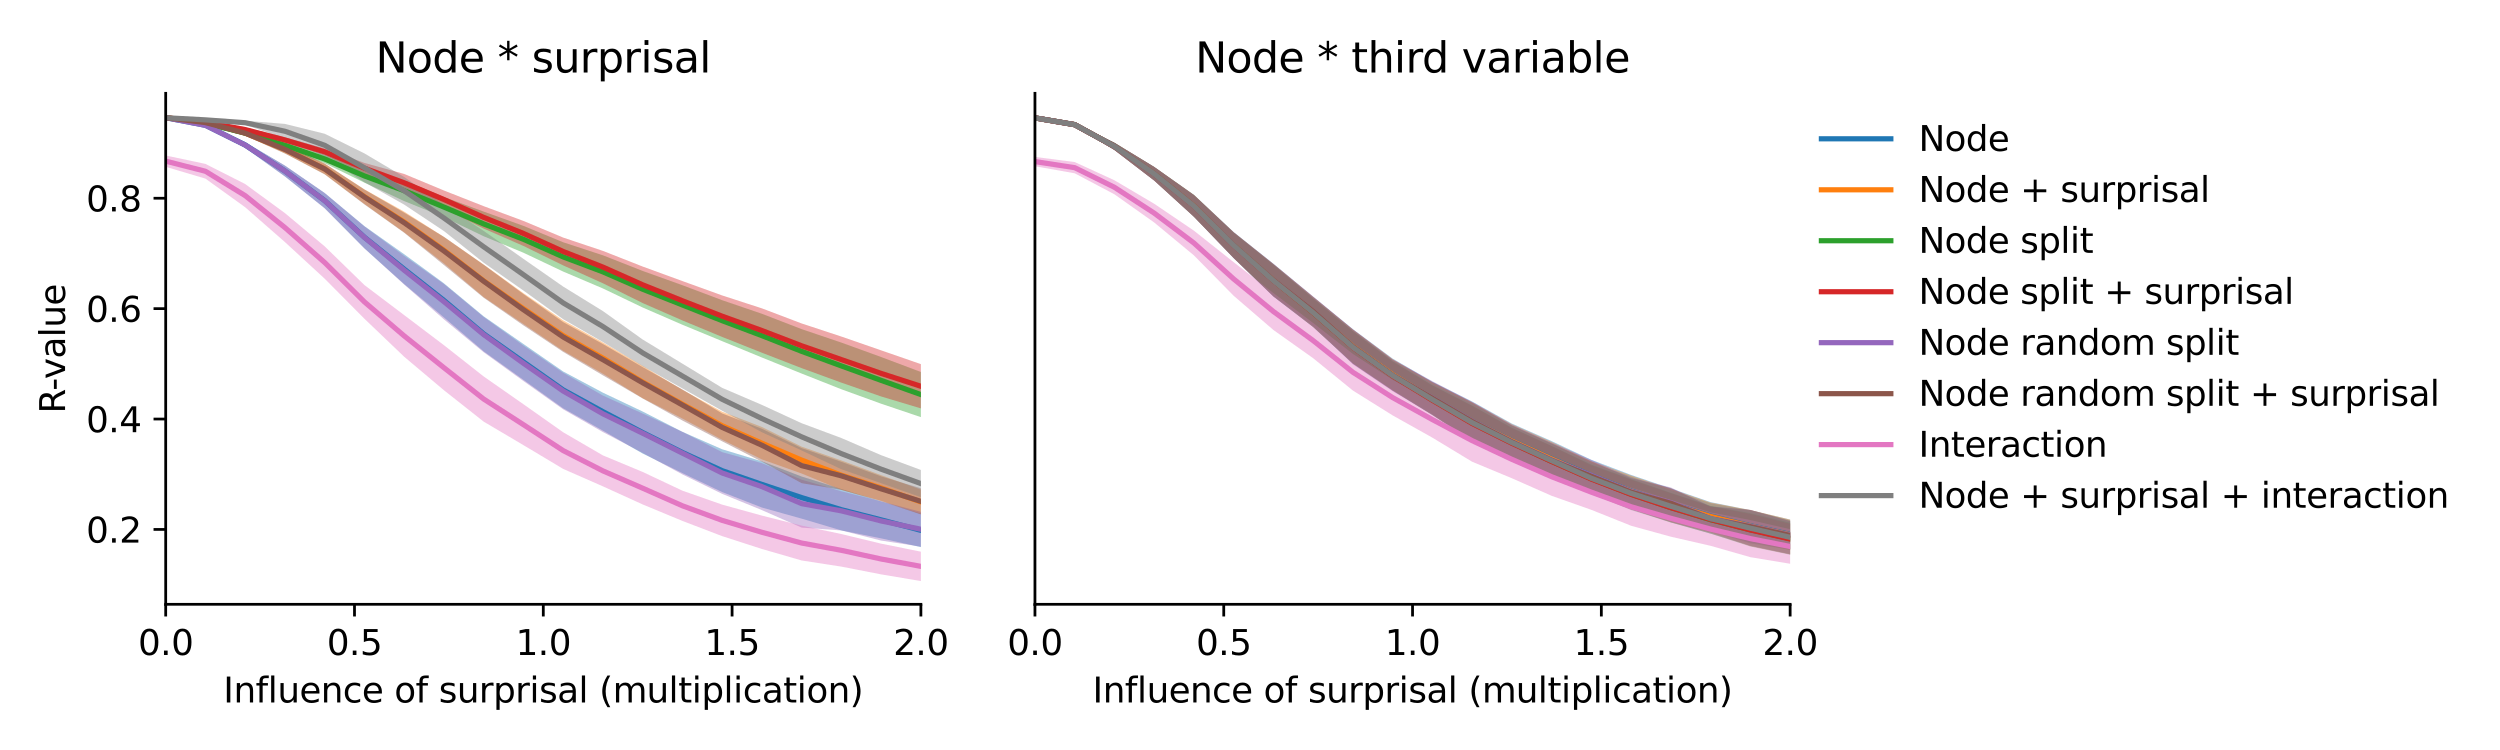 <?xml version="1.0" encoding="utf-8" standalone="no"?>
<!DOCTYPE svg PUBLIC "-//W3C//DTD SVG 1.1//EN"
  "http://www.w3.org/Graphics/SVG/1.1/DTD/svg11.dtd">
<svg xmlns:xlink="http://www.w3.org/1999/xlink" width="720pt" height="216pt" viewBox="0 0 720 216" xmlns="http://www.w3.org/2000/svg" version="1.1">
 <defs>
  <style type="text/css">*{stroke-linejoin: round; stroke-linecap: butt}</style>
 </defs>
 <g id="figure_1">
  <g id="patch_1">
   <path d="M 0 216 
L 720 216 
L 720 0 
L 0 0 
z
" style="fill: #ffffff"/>
  </g>
  <g id="axes_1">
   <g id="patch_2">
    <path d="M 47.72 174.04 
L 265.215 174.04 
L 265.215 26.88 
L 47.72 26.88 
z
" style="fill: #ffffff"/>
   </g>
   <g id="PolyCollection_1">
    <path d="M 47.72 33.569 
L 47.72 34.2 
L 59.167 36.452 
L 70.614 42.585 
L 82.061 50.797 
L 93.508 59.963 
L 104.956 71.522 
L 116.403 81.817 
L 127.85 91.418 
L 139.297 101.201 
L 150.744 109.398 
L 162.191 117.601 
L 173.638 124.023 
L 185.085 130.621 
L 196.532 136.256 
L 207.979 141.712 
L 219.427 146.17 
L 230.874 149.372 
L 242.321 152.768 
L 253.768 155.05 
L 265.215 157.574 
L 265.215 147.917 
L 265.215 147.917 
L 253.768 144.387 
L 242.321 140.822 
L 230.874 137.24 
L 219.427 132.862 
L 207.979 129.388 
L 196.532 124.368 
L 185.085 118.517 
L 173.638 113.09 
L 162.191 106.987 
L 150.744 99.064 
L 139.297 91.101 
L 127.85 81.599 
L 116.403 73.21 
L 104.956 65.132 
L 93.508 55.588 
L 82.061 47.709 
L 70.614 40.931 
L 59.167 35.708 
L 47.72 33.569 
z
" clip-path="url(#pf4b621dec9)" style="fill: #1f77b4; fill-opacity: 0.4"/>
   </g>
   <g id="PolyCollection_2">
    <path d="M 47.72 33.579 
L 47.72 34.217 
L 59.167 35.641 
L 70.614 39.054 
L 82.061 44.169 
L 93.508 50.18 
L 104.956 58.757 
L 116.403 66.921 
L 127.85 75.876 
L 139.297 85.571 
L 150.744 93.328 
L 162.191 101.048 
L 173.638 107.643 
L 185.085 114.697 
L 196.532 120.543 
L 207.979 126.649 
L 219.427 132.31 
L 230.874 136.376 
L 242.321 141.105 
L 253.768 144.241 
L 265.215 148.083 
L 265.215 141.017 
L 265.215 141.017 
L 253.768 136.852 
L 242.321 132.622 
L 230.874 128.647 
L 219.427 122.97 
L 207.979 118.565 
L 196.532 112.268 
L 185.085 105.363 
L 173.638 98.629 
L 162.191 92.256 
L 150.744 84.447 
L 139.297 76.199 
L 127.85 68.236 
L 116.403 60.939 
L 104.956 54.534 
L 93.508 47.102 
L 82.061 41.826 
L 70.614 37.615 
L 59.167 34.945 
L 47.72 33.579 
z
" clip-path="url(#pf4b621dec9)" style="fill: #ff7f0e; fill-opacity: 0.4"/>
   </g>
   <g id="PolyCollection_3">
    <path d="M 47.72 33.569 
L 47.72 34.219 
L 59.167 35.906 
L 70.614 39.099 
L 82.061 42.753 
L 93.508 46.998 
L 104.956 52.6 
L 116.403 57.915 
L 127.85 62.539 
L 139.297 68.047 
L 150.744 72.784 
L 162.191 78.209 
L 173.638 83.076 
L 185.085 88.559 
L 196.532 93.53 
L 207.979 98.255 
L 219.427 102.965 
L 230.874 107.586 
L 242.321 112.113 
L 253.768 116.271 
L 265.215 120.139 
L 265.215 107.136 
L 265.215 107.136 
L 253.768 102.824 
L 242.321 98.668 
L 230.874 94.793 
L 219.427 90.368 
L 207.979 86.459 
L 196.532 82.14 
L 185.085 78.03 
L 173.638 73.527 
L 162.191 69.772 
L 150.744 65.051 
L 139.297 60.938 
L 127.85 56.735 
L 116.403 51.93 
L 104.956 48.747 
L 93.508 44.554 
L 82.061 40.928 
L 70.614 37.552 
L 59.167 35.162 
L 47.72 33.569 
z
" clip-path="url(#pf4b621dec9)" style="fill: #2ca02c; fill-opacity: 0.4"/>
   </g>
   <g id="PolyCollection_4">
    <path d="M 47.72 33.577 
L 47.72 34.23 
L 59.167 35.566 
L 70.614 37.925 
L 82.061 41.078 
L 93.508 44.743 
L 104.956 49.96 
L 116.403 55.205 
L 127.85 60.07 
L 139.297 65.834 
L 150.744 70.835 
L 162.191 76.435 
L 173.638 81.586 
L 185.085 87.284 
L 196.532 92.29 
L 207.979 97.039 
L 219.427 101.587 
L 230.874 106.027 
L 242.321 110.207 
L 253.768 114.186 
L 265.215 117.624 
L 265.215 104.873 
L 265.215 104.873 
L 253.768 100.899 
L 242.321 96.93 
L 230.874 93.154 
L 219.427 88.805 
L 207.979 85.086 
L 196.532 80.947 
L 185.085 76.764 
L 173.638 72.26 
L 162.191 68.42 
L 150.744 63.627 
L 139.297 59.375 
L 127.85 54.86 
L 116.403 50.096 
L 104.956 46.921 
L 93.508 42.712 
L 82.061 39.534 
L 70.614 36.702 
L 59.167 34.862 
L 47.72 33.577 
z
" clip-path="url(#pf4b621dec9)" style="fill: #d62728; fill-opacity: 0.4"/>
   </g>
   <g id="PolyCollection_5">
    <path d="M 47.72 33.583 
L 47.72 34.2 
L 59.167 36.473 
L 70.614 42.6 
L 82.061 50.841 
L 93.508 60.003 
L 104.956 71.544 
L 116.403 81.948 
L 127.85 91.972 
L 139.297 101.447 
L 150.744 109.742 
L 162.191 117.885 
L 173.638 124.44 
L 185.085 130.44 
L 196.532 136.633 
L 207.979 142.233 
L 219.427 146.912 
L 230.874 151.955 
L 242.321 152.769 
L 253.768 155.689 
L 265.215 157.445 
L 265.215 147.409 
L 265.215 147.409 
L 253.768 144.383 
L 242.321 141.494 
L 230.874 138.151 
L 219.427 133.389 
L 207.979 130.217 
L 196.532 124.371 
L 185.085 119.108 
L 173.638 113.928 
L 162.191 107.357 
L 150.744 99.508 
L 139.297 91.289 
L 127.85 81.781 
L 116.403 73.692 
L 104.956 65.207 
L 93.508 55.594 
L 82.061 47.677 
L 70.614 40.946 
L 59.167 35.723 
L 47.72 33.583 
z
" clip-path="url(#pf4b621dec9)" style="fill: #9467bd; fill-opacity: 0.4"/>
   </g>
   <g id="PolyCollection_6">
    <path d="M 47.72 33.592 
L 47.72 34.218 
L 59.167 35.662 
L 70.614 39.077 
L 82.061 44.219 
L 93.508 50.206 
L 104.956 58.874 
L 116.403 67.032 
L 127.85 76.329 
L 139.297 85.751 
L 150.744 93.716 
L 162.191 101.348 
L 173.638 108.103 
L 185.085 114.763 
L 196.532 121.111 
L 207.979 127.102 
L 219.427 132.978 
L 230.874 139.153 
L 242.321 141.083 
L 253.768 144.381 
L 265.215 148.165 
L 265.215 140.633 
L 265.215 140.633 
L 253.768 137.196 
L 242.321 133.009 
L 230.874 129.051 
L 219.427 123.481 
L 207.979 119.079 
L 196.532 112.159 
L 185.085 105.731 
L 173.638 99.085 
L 162.191 92.77 
L 150.744 84.683 
L 139.297 76.239 
L 127.85 68.218 
L 116.403 61.242 
L 104.956 54.591 
L 93.508 47.112 
L 82.061 41.852 
L 70.614 37.628 
L 59.167 34.954 
L 47.72 33.592 
z
" clip-path="url(#pf4b621dec9)" style="fill: #8c564b; fill-opacity: 0.4"/>
   </g>
   <g id="PolyCollection_7">
    <path d="M 47.72 44.782 
L 47.72 48.046 
L 59.167 51.44 
L 70.614 59.692 
L 82.061 69.719 
L 93.508 80.266 
L 104.956 91.804 
L 116.403 102.742 
L 127.85 112.387 
L 139.297 121.432 
L 150.744 128.197 
L 162.191 135.045 
L 173.638 140.073 
L 185.085 145.279 
L 196.532 150.027 
L 207.979 154.407 
L 219.427 158.106 
L 230.874 161.418 
L 242.321 163.19 
L 253.768 165.423 
L 265.215 167.351 
L 265.215 158.883 
L 265.215 158.883 
L 253.768 156.572 
L 242.321 153.805 
L 230.874 151.374 
L 219.427 148.493 
L 207.979 145.33 
L 196.532 141.314 
L 185.085 135.919 
L 173.638 131.155 
L 162.191 124.494 
L 150.744 116.416 
L 139.297 108.419 
L 127.85 99.411 
L 116.403 90.747 
L 104.956 82.097 
L 93.508 70.95 
L 82.061 61.374 
L 70.614 53.003 
L 59.167 47.205 
L 47.72 44.782 
z
" clip-path="url(#pf4b621dec9)" style="fill: #e377c2; fill-opacity: 0.4"/>
   </g>
   <g id="PolyCollection_8">
    <path d="M 47.72 33.587 
L 47.72 34.224 
L 59.167 34.865 
L 70.614 35.928 
L 82.061 39.919 
L 93.508 45.168 
L 104.956 52.491 
L 116.403 58.926 
L 127.85 66.544 
L 139.297 75.662 
L 150.744 83.672 
L 162.191 91.937 
L 173.638 98.504 
L 185.085 105.475 
L 196.532 111.861 
L 207.979 118.292 
L 219.427 124.495 
L 230.874 129.743 
L 242.321 135.152 
L 253.768 139.162 
L 265.215 143.195 
L 265.215 135.35 
L 265.215 135.35 
L 253.768 131.096 
L 242.321 126.155 
L 230.874 121.89 
L 219.427 116.611 
L 207.979 111.701 
L 196.532 104.733 
L 185.085 97.778 
L 173.638 89.592 
L 162.191 82.533 
L 150.744 74.549 
L 139.297 66.487 
L 127.85 59.027 
L 116.403 50.969 
L 104.956 44.18 
L 93.508 38.522 
L 82.061 35.685 
L 70.614 34.763 
L 59.167 34.177 
L 47.72 33.587 
z
" clip-path="url(#pf4b621dec9)" style="fill: #7f7f7f; fill-opacity: 0.4"/>
   </g>
   <g id="matplotlib.axis_1">
    <g id="xtick_1">
     <g id="line2d_1">
      <defs>
       <path id="m679820b1ad" d="M 0 0 
L 0 3.5 
" style="stroke: #000000; stroke-width: 0.8"/>
      </defs>
      <g>
       <use xlink:href="#m679820b1ad" x="47.72" y="174.04" style="stroke: #000000; stroke-width: 0.8"/>
      </g>
     </g>
     <g id="text_1">
      <!-- 0.0 -->
      <g transform="translate(39.768 188.638)scale(0.1 -0.1)">
       <defs>
        <path id="DejaVuSans-30" d="M 2034 4250 
Q 1547 4250 1301 3770 
Q 1056 3291 1056 2328 
Q 1056 1369 1301 889 
Q 1547 409 2034 409 
Q 2525 409 2770 889 
Q 3016 1369 3016 2328 
Q 3016 3291 2770 3770 
Q 2525 4250 2034 4250 
z
M 2034 4750 
Q 2819 4750 3233 4129 
Q 3647 3509 3647 2328 
Q 3647 1150 3233 529 
Q 2819 -91 2034 -91 
Q 1250 -91 836 529 
Q 422 1150 422 2328 
Q 422 3509 836 4129 
Q 1250 4750 2034 4750 
z
" transform="scale(0.016)"/>
        <path id="DejaVuSans-2e" d="M 684 794 
L 1344 794 
L 1344 0 
L 684 0 
L 684 794 
z
" transform="scale(0.016)"/>
       </defs>
       <use xlink:href="#DejaVuSans-30"/>
       <use xlink:href="#DejaVuSans-2e" x="63.623"/>
       <use xlink:href="#DejaVuSans-30" x="95.41"/>
      </g>
     </g>
    </g>
    <g id="xtick_2">
     <g id="line2d_2">
      <g>
       <use xlink:href="#m679820b1ad" x="102.094" y="174.04" style="stroke: #000000; stroke-width: 0.8"/>
      </g>
     </g>
     <g id="text_2">
      <!-- 0.5 -->
      <g transform="translate(94.142 188.638)scale(0.1 -0.1)">
       <defs>
        <path id="DejaVuSans-35" d="M 691 4666 
L 3169 4666 
L 3169 4134 
L 1269 4134 
L 1269 2991 
Q 1406 3038 1543 3061 
Q 1681 3084 1819 3084 
Q 2600 3084 3056 2656 
Q 3513 2228 3513 1497 
Q 3513 744 3044 326 
Q 2575 -91 1722 -91 
Q 1428 -91 1123 -41 
Q 819 9 494 109 
L 494 744 
Q 775 591 1075 516 
Q 1375 441 1709 441 
Q 2250 441 2565 725 
Q 2881 1009 2881 1497 
Q 2881 1984 2565 2268 
Q 2250 2553 1709 2553 
Q 1456 2553 1204 2497 
Q 953 2441 691 2322 
L 691 4666 
z
" transform="scale(0.016)"/>
       </defs>
       <use xlink:href="#DejaVuSans-30"/>
       <use xlink:href="#DejaVuSans-2e" x="63.623"/>
       <use xlink:href="#DejaVuSans-35" x="95.41"/>
      </g>
     </g>
    </g>
    <g id="xtick_3">
     <g id="line2d_3">
      <g>
       <use xlink:href="#m679820b1ad" x="156.468" y="174.04" style="stroke: #000000; stroke-width: 0.8"/>
      </g>
     </g>
     <g id="text_3">
      <!-- 1.0 -->
      <g transform="translate(148.516 188.638)scale(0.1 -0.1)">
       <defs>
        <path id="DejaVuSans-31" d="M 794 531 
L 1825 531 
L 1825 4091 
L 703 3866 
L 703 4441 
L 1819 4666 
L 2450 4666 
L 2450 531 
L 3481 531 
L 3481 0 
L 794 0 
L 794 531 
z
" transform="scale(0.016)"/>
       </defs>
       <use xlink:href="#DejaVuSans-31"/>
       <use xlink:href="#DejaVuSans-2e" x="63.623"/>
       <use xlink:href="#DejaVuSans-30" x="95.41"/>
      </g>
     </g>
    </g>
    <g id="xtick_4">
     <g id="line2d_4">
      <g>
       <use xlink:href="#m679820b1ad" x="210.841" y="174.04" style="stroke: #000000; stroke-width: 0.8"/>
      </g>
     </g>
     <g id="text_4">
      <!-- 1.5 -->
      <g transform="translate(202.89 188.638)scale(0.1 -0.1)">
       <use xlink:href="#DejaVuSans-31"/>
       <use xlink:href="#DejaVuSans-2e" x="63.623"/>
       <use xlink:href="#DejaVuSans-35" x="95.41"/>
      </g>
     </g>
    </g>
    <g id="xtick_5">
     <g id="line2d_5">
      <g>
       <use xlink:href="#m679820b1ad" x="265.215" y="174.04" style="stroke: #000000; stroke-width: 0.8"/>
      </g>
     </g>
     <g id="text_5">
      <!-- 2.0 -->
      <g transform="translate(257.263 188.638)scale(0.1 -0.1)">
       <defs>
        <path id="DejaVuSans-32" d="M 1228 531 
L 3431 531 
L 3431 0 
L 469 0 
L 469 531 
Q 828 903 1448 1529 
Q 2069 2156 2228 2338 
Q 2531 2678 2651 2914 
Q 2772 3150 2772 3378 
Q 2772 3750 2511 3984 
Q 2250 4219 1831 4219 
Q 1534 4219 1204 4116 
Q 875 4013 500 3803 
L 500 4441 
Q 881 4594 1212 4672 
Q 1544 4750 1819 4750 
Q 2544 4750 2975 4387 
Q 3406 4025 3406 3419 
Q 3406 3131 3298 2873 
Q 3191 2616 2906 2266 
Q 2828 2175 2409 1742 
Q 1991 1309 1228 531 
z
" transform="scale(0.016)"/>
       </defs>
       <use xlink:href="#DejaVuSans-32"/>
       <use xlink:href="#DejaVuSans-2e" x="63.623"/>
       <use xlink:href="#DejaVuSans-30" x="95.41"/>
      </g>
     </g>
    </g>
    <g id="text_6">
     <!-- Influence of surprisal (multiplication) -->
     <g transform="translate(64.321 202.317)scale(0.1 -0.1)">
      <defs>
       <path id="DejaVuSans-49" d="M 628 4666 
L 1259 4666 
L 1259 0 
L 628 0 
L 628 4666 
z
" transform="scale(0.016)"/>
       <path id="DejaVuSans-6e" d="M 3513 2113 
L 3513 0 
L 2938 0 
L 2938 2094 
Q 2938 2591 2744 2837 
Q 2550 3084 2163 3084 
Q 1697 3084 1428 2787 
Q 1159 2491 1159 1978 
L 1159 0 
L 581 0 
L 581 3500 
L 1159 3500 
L 1159 2956 
Q 1366 3272 1645 3428 
Q 1925 3584 2291 3584 
Q 2894 3584 3203 3211 
Q 3513 2838 3513 2113 
z
" transform="scale(0.016)"/>
       <path id="DejaVuSans-66" d="M 2375 4863 
L 2375 4384 
L 1825 4384 
Q 1516 4384 1395 4259 
Q 1275 4134 1275 3809 
L 1275 3500 
L 2222 3500 
L 2222 3053 
L 1275 3053 
L 1275 0 
L 697 0 
L 697 3053 
L 147 3053 
L 147 3500 
L 697 3500 
L 697 3744 
Q 697 4328 969 4595 
Q 1241 4863 1831 4863 
L 2375 4863 
z
" transform="scale(0.016)"/>
       <path id="DejaVuSans-6c" d="M 603 4863 
L 1178 4863 
L 1178 0 
L 603 0 
L 603 4863 
z
" transform="scale(0.016)"/>
       <path id="DejaVuSans-75" d="M 544 1381 
L 544 3500 
L 1119 3500 
L 1119 1403 
Q 1119 906 1312 657 
Q 1506 409 1894 409 
Q 2359 409 2629 706 
Q 2900 1003 2900 1516 
L 2900 3500 
L 3475 3500 
L 3475 0 
L 2900 0 
L 2900 538 
Q 2691 219 2414 64 
Q 2138 -91 1772 -91 
Q 1169 -91 856 284 
Q 544 659 544 1381 
z
M 1991 3584 
L 1991 3584 
z
" transform="scale(0.016)"/>
       <path id="DejaVuSans-65" d="M 3597 1894 
L 3597 1613 
L 953 1613 
Q 991 1019 1311 708 
Q 1631 397 2203 397 
Q 2534 397 2845 478 
Q 3156 559 3463 722 
L 3463 178 
Q 3153 47 2828 -22 
Q 2503 -91 2169 -91 
Q 1331 -91 842 396 
Q 353 884 353 1716 
Q 353 2575 817 3079 
Q 1281 3584 2069 3584 
Q 2775 3584 3186 3129 
Q 3597 2675 3597 1894 
z
M 3022 2063 
Q 3016 2534 2758 2815 
Q 2500 3097 2075 3097 
Q 1594 3097 1305 2825 
Q 1016 2553 972 2059 
L 3022 2063 
z
" transform="scale(0.016)"/>
       <path id="DejaVuSans-63" d="M 3122 3366 
L 3122 2828 
Q 2878 2963 2633 3030 
Q 2388 3097 2138 3097 
Q 1578 3097 1268 2742 
Q 959 2388 959 1747 
Q 959 1106 1268 751 
Q 1578 397 2138 397 
Q 2388 397 2633 464 
Q 2878 531 3122 666 
L 3122 134 
Q 2881 22 2623 -34 
Q 2366 -91 2075 -91 
Q 1284 -91 818 406 
Q 353 903 353 1747 
Q 353 2603 823 3093 
Q 1294 3584 2113 3584 
Q 2378 3584 2631 3529 
Q 2884 3475 3122 3366 
z
" transform="scale(0.016)"/>
       <path id="DejaVuSans-20" transform="scale(0.016)"/>
       <path id="DejaVuSans-6f" d="M 1959 3097 
Q 1497 3097 1228 2736 
Q 959 2375 959 1747 
Q 959 1119 1226 758 
Q 1494 397 1959 397 
Q 2419 397 2687 759 
Q 2956 1122 2956 1747 
Q 2956 2369 2687 2733 
Q 2419 3097 1959 3097 
z
M 1959 3584 
Q 2709 3584 3137 3096 
Q 3566 2609 3566 1747 
Q 3566 888 3137 398 
Q 2709 -91 1959 -91 
Q 1206 -91 779 398 
Q 353 888 353 1747 
Q 353 2609 779 3096 
Q 1206 3584 1959 3584 
z
" transform="scale(0.016)"/>
       <path id="DejaVuSans-73" d="M 2834 3397 
L 2834 2853 
Q 2591 2978 2328 3040 
Q 2066 3103 1784 3103 
Q 1356 3103 1142 2972 
Q 928 2841 928 2578 
Q 928 2378 1081 2264 
Q 1234 2150 1697 2047 
L 1894 2003 
Q 2506 1872 2764 1633 
Q 3022 1394 3022 966 
Q 3022 478 2636 193 
Q 2250 -91 1575 -91 
Q 1294 -91 989 -36 
Q 684 19 347 128 
L 347 722 
Q 666 556 975 473 
Q 1284 391 1588 391 
Q 1994 391 2212 530 
Q 2431 669 2431 922 
Q 2431 1156 2273 1281 
Q 2116 1406 1581 1522 
L 1381 1569 
Q 847 1681 609 1914 
Q 372 2147 372 2553 
Q 372 3047 722 3315 
Q 1072 3584 1716 3584 
Q 2034 3584 2315 3537 
Q 2597 3491 2834 3397 
z
" transform="scale(0.016)"/>
       <path id="DejaVuSans-72" d="M 2631 2963 
Q 2534 3019 2420 3045 
Q 2306 3072 2169 3072 
Q 1681 3072 1420 2755 
Q 1159 2438 1159 1844 
L 1159 0 
L 581 0 
L 581 3500 
L 1159 3500 
L 1159 2956 
Q 1341 3275 1631 3429 
Q 1922 3584 2338 3584 
Q 2397 3584 2469 3576 
Q 2541 3569 2628 3553 
L 2631 2963 
z
" transform="scale(0.016)"/>
       <path id="DejaVuSans-70" d="M 1159 525 
L 1159 -1331 
L 581 -1331 
L 581 3500 
L 1159 3500 
L 1159 2969 
Q 1341 3281 1617 3432 
Q 1894 3584 2278 3584 
Q 2916 3584 3314 3078 
Q 3713 2572 3713 1747 
Q 3713 922 3314 415 
Q 2916 -91 2278 -91 
Q 1894 -91 1617 61 
Q 1341 213 1159 525 
z
M 3116 1747 
Q 3116 2381 2855 2742 
Q 2594 3103 2138 3103 
Q 1681 3103 1420 2742 
Q 1159 2381 1159 1747 
Q 1159 1113 1420 752 
Q 1681 391 2138 391 
Q 2594 391 2855 752 
Q 3116 1113 3116 1747 
z
" transform="scale(0.016)"/>
       <path id="DejaVuSans-69" d="M 603 3500 
L 1178 3500 
L 1178 0 
L 603 0 
L 603 3500 
z
M 603 4863 
L 1178 4863 
L 1178 4134 
L 603 4134 
L 603 4863 
z
" transform="scale(0.016)"/>
       <path id="DejaVuSans-61" d="M 2194 1759 
Q 1497 1759 1228 1600 
Q 959 1441 959 1056 
Q 959 750 1161 570 
Q 1363 391 1709 391 
Q 2188 391 2477 730 
Q 2766 1069 2766 1631 
L 2766 1759 
L 2194 1759 
z
M 3341 1997 
L 3341 0 
L 2766 0 
L 2766 531 
Q 2569 213 2275 61 
Q 1981 -91 1556 -91 
Q 1019 -91 701 211 
Q 384 513 384 1019 
Q 384 1609 779 1909 
Q 1175 2209 1959 2209 
L 2766 2209 
L 2766 2266 
Q 2766 2663 2505 2880 
Q 2244 3097 1772 3097 
Q 1472 3097 1187 3025 
Q 903 2953 641 2809 
L 641 3341 
Q 956 3463 1253 3523 
Q 1550 3584 1831 3584 
Q 2591 3584 2966 3190 
Q 3341 2797 3341 1997 
z
" transform="scale(0.016)"/>
       <path id="DejaVuSans-28" d="M 1984 4856 
Q 1566 4138 1362 3434 
Q 1159 2731 1159 2009 
Q 1159 1288 1364 580 
Q 1569 -128 1984 -844 
L 1484 -844 
Q 1016 -109 783 600 
Q 550 1309 550 2009 
Q 550 2706 781 3412 
Q 1013 4119 1484 4856 
L 1984 4856 
z
" transform="scale(0.016)"/>
       <path id="DejaVuSans-6d" d="M 3328 2828 
Q 3544 3216 3844 3400 
Q 4144 3584 4550 3584 
Q 5097 3584 5394 3201 
Q 5691 2819 5691 2113 
L 5691 0 
L 5113 0 
L 5113 2094 
Q 5113 2597 4934 2840 
Q 4756 3084 4391 3084 
Q 3944 3084 3684 2787 
Q 3425 2491 3425 1978 
L 3425 0 
L 2847 0 
L 2847 2094 
Q 2847 2600 2669 2842 
Q 2491 3084 2119 3084 
Q 1678 3084 1418 2786 
Q 1159 2488 1159 1978 
L 1159 0 
L 581 0 
L 581 3500 
L 1159 3500 
L 1159 2956 
Q 1356 3278 1631 3431 
Q 1906 3584 2284 3584 
Q 2666 3584 2933 3390 
Q 3200 3197 3328 2828 
z
" transform="scale(0.016)"/>
       <path id="DejaVuSans-74" d="M 1172 4494 
L 1172 3500 
L 2356 3500 
L 2356 3053 
L 1172 3053 
L 1172 1153 
Q 1172 725 1289 603 
Q 1406 481 1766 481 
L 2356 481 
L 2356 0 
L 1766 0 
Q 1100 0 847 248 
Q 594 497 594 1153 
L 594 3053 
L 172 3053 
L 172 3500 
L 594 3500 
L 594 4494 
L 1172 4494 
z
" transform="scale(0.016)"/>
       <path id="DejaVuSans-29" d="M 513 4856 
L 1013 4856 
Q 1481 4119 1714 3412 
Q 1947 2706 1947 2009 
Q 1947 1309 1714 600 
Q 1481 -109 1013 -844 
L 513 -844 
Q 928 -128 1133 580 
Q 1338 1288 1338 2009 
Q 1338 2731 1133 3434 
Q 928 4138 513 4856 
z
" transform="scale(0.016)"/>
      </defs>
      <use xlink:href="#DejaVuSans-49"/>
      <use xlink:href="#DejaVuSans-6e" x="29.492"/>
      <use xlink:href="#DejaVuSans-66" x="92.871"/>
      <use xlink:href="#DejaVuSans-6c" x="128.076"/>
      <use xlink:href="#DejaVuSans-75" x="155.859"/>
      <use xlink:href="#DejaVuSans-65" x="219.238"/>
      <use xlink:href="#DejaVuSans-6e" x="280.762"/>
      <use xlink:href="#DejaVuSans-63" x="344.141"/>
      <use xlink:href="#DejaVuSans-65" x="399.121"/>
      <use xlink:href="#DejaVuSans-20" x="460.645"/>
      <use xlink:href="#DejaVuSans-6f" x="492.432"/>
      <use xlink:href="#DejaVuSans-66" x="553.613"/>
      <use xlink:href="#DejaVuSans-20" x="588.818"/>
      <use xlink:href="#DejaVuSans-73" x="620.605"/>
      <use xlink:href="#DejaVuSans-75" x="672.705"/>
      <use xlink:href="#DejaVuSans-72" x="736.084"/>
      <use xlink:href="#DejaVuSans-70" x="777.197"/>
      <use xlink:href="#DejaVuSans-72" x="840.674"/>
      <use xlink:href="#DejaVuSans-69" x="881.787"/>
      <use xlink:href="#DejaVuSans-73" x="909.57"/>
      <use xlink:href="#DejaVuSans-61" x="961.67"/>
      <use xlink:href="#DejaVuSans-6c" x="1022.949"/>
      <use xlink:href="#DejaVuSans-20" x="1050.732"/>
      <use xlink:href="#DejaVuSans-28" x="1082.52"/>
      <use xlink:href="#DejaVuSans-6d" x="1121.533"/>
      <use xlink:href="#DejaVuSans-75" x="1218.945"/>
      <use xlink:href="#DejaVuSans-6c" x="1282.324"/>
      <use xlink:href="#DejaVuSans-74" x="1310.107"/>
      <use xlink:href="#DejaVuSans-69" x="1349.316"/>
      <use xlink:href="#DejaVuSans-70" x="1377.1"/>
      <use xlink:href="#DejaVuSans-6c" x="1440.576"/>
      <use xlink:href="#DejaVuSans-69" x="1468.359"/>
      <use xlink:href="#DejaVuSans-63" x="1496.143"/>
      <use xlink:href="#DejaVuSans-61" x="1551.123"/>
      <use xlink:href="#DejaVuSans-74" x="1612.402"/>
      <use xlink:href="#DejaVuSans-69" x="1651.611"/>
      <use xlink:href="#DejaVuSans-6f" x="1679.395"/>
      <use xlink:href="#DejaVuSans-6e" x="1740.576"/>
      <use xlink:href="#DejaVuSans-29" x="1803.955"/>
     </g>
    </g>
   </g>
   <g id="matplotlib.axis_2">
    <g id="ytick_1">
     <g id="line2d_6">
      <defs>
       <path id="m2212682f81" d="M 0 0 
L -3.5 0 
" style="stroke: #000000; stroke-width: 0.8"/>
      </defs>
      <g>
       <use xlink:href="#m2212682f81" x="47.72" y="152.477" style="stroke: #000000; stroke-width: 0.8"/>
      </g>
     </g>
     <g id="text_7">
      <!-- 0.2 -->
      <g transform="translate(24.817 156.277)scale(0.1 -0.1)">
       <use xlink:href="#DejaVuSans-30"/>
       <use xlink:href="#DejaVuSans-2e" x="63.623"/>
       <use xlink:href="#DejaVuSans-32" x="95.41"/>
      </g>
     </g>
    </g>
    <g id="ytick_2">
     <g id="line2d_7">
      <g>
       <use xlink:href="#m2212682f81" x="47.72" y="120.682" style="stroke: #000000; stroke-width: 0.8"/>
      </g>
     </g>
     <g id="text_8">
      <!-- 0.4 -->
      <g transform="translate(24.817 124.481)scale(0.1 -0.1)">
       <defs>
        <path id="DejaVuSans-34" d="M 2419 4116 
L 825 1625 
L 2419 1625 
L 2419 4116 
z
M 2253 4666 
L 3047 4666 
L 3047 1625 
L 3713 1625 
L 3713 1100 
L 3047 1100 
L 3047 0 
L 2419 0 
L 2419 1100 
L 313 1100 
L 313 1709 
L 2253 4666 
z
" transform="scale(0.016)"/>
       </defs>
       <use xlink:href="#DejaVuSans-30"/>
       <use xlink:href="#DejaVuSans-2e" x="63.623"/>
       <use xlink:href="#DejaVuSans-34" x="95.41"/>
      </g>
     </g>
    </g>
    <g id="ytick_3">
     <g id="line2d_8">
      <g>
       <use xlink:href="#m2212682f81" x="47.72" y="88.886" style="stroke: #000000; stroke-width: 0.8"/>
      </g>
     </g>
     <g id="text_9">
      <!-- 0.6 -->
      <g transform="translate(24.817 92.686)scale(0.1 -0.1)">
       <defs>
        <path id="DejaVuSans-36" d="M 2113 2584 
Q 1688 2584 1439 2293 
Q 1191 2003 1191 1497 
Q 1191 994 1439 701 
Q 1688 409 2113 409 
Q 2538 409 2786 701 
Q 3034 994 3034 1497 
Q 3034 2003 2786 2293 
Q 2538 2584 2113 2584 
z
M 3366 4563 
L 3366 3988 
Q 3128 4100 2886 4159 
Q 2644 4219 2406 4219 
Q 1781 4219 1451 3797 
Q 1122 3375 1075 2522 
Q 1259 2794 1537 2939 
Q 1816 3084 2150 3084 
Q 2853 3084 3261 2657 
Q 3669 2231 3669 1497 
Q 3669 778 3244 343 
Q 2819 -91 2113 -91 
Q 1303 -91 875 529 
Q 447 1150 447 2328 
Q 447 3434 972 4092 
Q 1497 4750 2381 4750 
Q 2619 4750 2861 4703 
Q 3103 4656 3366 4563 
z
" transform="scale(0.016)"/>
       </defs>
       <use xlink:href="#DejaVuSans-30"/>
       <use xlink:href="#DejaVuSans-2e" x="63.623"/>
       <use xlink:href="#DejaVuSans-36" x="95.41"/>
      </g>
     </g>
    </g>
    <g id="ytick_4">
     <g id="line2d_9">
      <g>
       <use xlink:href="#m2212682f81" x="47.72" y="57.091" style="stroke: #000000; stroke-width: 0.8"/>
      </g>
     </g>
     <g id="text_10">
      <!-- 0.8 -->
      <g transform="translate(24.817 60.89)scale(0.1 -0.1)">
       <defs>
        <path id="DejaVuSans-38" d="M 2034 2216 
Q 1584 2216 1326 1975 
Q 1069 1734 1069 1313 
Q 1069 891 1326 650 
Q 1584 409 2034 409 
Q 2484 409 2743 651 
Q 3003 894 3003 1313 
Q 3003 1734 2745 1975 
Q 2488 2216 2034 2216 
z
M 1403 2484 
Q 997 2584 770 2862 
Q 544 3141 544 3541 
Q 544 4100 942 4425 
Q 1341 4750 2034 4750 
Q 2731 4750 3128 4425 
Q 3525 4100 3525 3541 
Q 3525 3141 3298 2862 
Q 3072 2584 2669 2484 
Q 3125 2378 3379 2068 
Q 3634 1759 3634 1313 
Q 3634 634 3220 271 
Q 2806 -91 2034 -91 
Q 1263 -91 848 271 
Q 434 634 434 1313 
Q 434 1759 690 2068 
Q 947 2378 1403 2484 
z
M 1172 3481 
Q 1172 3119 1398 2916 
Q 1625 2713 2034 2713 
Q 2441 2713 2670 2916 
Q 2900 3119 2900 3481 
Q 2900 3844 2670 4047 
Q 2441 4250 2034 4250 
Q 1625 4250 1398 4047 
Q 1172 3844 1172 3481 
z
" transform="scale(0.016)"/>
       </defs>
       <use xlink:href="#DejaVuSans-30"/>
       <use xlink:href="#DejaVuSans-2e" x="63.623"/>
       <use xlink:href="#DejaVuSans-38" x="95.41"/>
      </g>
     </g>
    </g>
    <g id="text_11">
     <!-- R-value -->
     <g transform="translate(18.737 119.065)rotate(-90)scale(0.1 -0.1)">
      <defs>
       <path id="DejaVuSans-52" d="M 2841 2188 
Q 3044 2119 3236 1894 
Q 3428 1669 3622 1275 
L 4263 0 
L 3584 0 
L 2988 1197 
Q 2756 1666 2539 1819 
Q 2322 1972 1947 1972 
L 1259 1972 
L 1259 0 
L 628 0 
L 628 4666 
L 2053 4666 
Q 2853 4666 3247 4331 
Q 3641 3997 3641 3322 
Q 3641 2881 3436 2590 
Q 3231 2300 2841 2188 
z
M 1259 4147 
L 1259 2491 
L 2053 2491 
Q 2509 2491 2742 2702 
Q 2975 2913 2975 3322 
Q 2975 3731 2742 3939 
Q 2509 4147 2053 4147 
L 1259 4147 
z
" transform="scale(0.016)"/>
       <path id="DejaVuSans-2d" d="M 313 2009 
L 1997 2009 
L 1997 1497 
L 313 1497 
L 313 2009 
z
" transform="scale(0.016)"/>
       <path id="DejaVuSans-76" d="M 191 3500 
L 800 3500 
L 1894 563 
L 2988 3500 
L 3597 3500 
L 2284 0 
L 1503 0 
L 191 3500 
z
" transform="scale(0.016)"/>
      </defs>
      <use xlink:href="#DejaVuSans-52"/>
      <use xlink:href="#DejaVuSans-2d" x="65.482"/>
      <use xlink:href="#DejaVuSans-76" x="98.941"/>
      <use xlink:href="#DejaVuSans-61" x="158.121"/>
      <use xlink:href="#DejaVuSans-6c" x="219.4"/>
      <use xlink:href="#DejaVuSans-75" x="247.184"/>
      <use xlink:href="#DejaVuSans-65" x="310.562"/>
     </g>
    </g>
   </g>
   <g id="line2d_10">
    <path d="M 47.72 33.885 
L 59.167 36.08 
L 70.614 41.758 
L 82.061 49.253 
L 93.508 57.775 
L 104.956 68.327 
L 116.403 77.513 
L 127.85 86.509 
L 139.297 96.151 
L 150.744 104.231 
L 162.191 112.294 
L 173.638 118.556 
L 185.085 124.569 
L 196.532 130.312 
L 207.979 135.55 
L 219.427 139.516 
L 230.874 143.306 
L 242.321 146.795 
L 253.768 149.718 
L 265.215 152.746 
" clip-path="url(#pf4b621dec9)" style="fill: none; stroke: #1f77b4; stroke-width: 1.5; stroke-linecap: square"/>
   </g>
   <g id="line2d_11">
    <path d="M 47.72 33.898 
L 59.167 35.293 
L 70.614 38.335 
L 82.061 42.998 
L 93.508 48.641 
L 104.956 56.645 
L 116.403 63.93 
L 127.85 72.056 
L 139.297 80.885 
L 150.744 88.887 
L 162.191 96.652 
L 173.638 103.136 
L 185.085 110.03 
L 196.532 116.406 
L 207.979 122.607 
L 219.427 127.64 
L 230.874 132.512 
L 242.321 136.863 
L 253.768 140.547 
L 265.215 144.55 
" clip-path="url(#pf4b621dec9)" style="fill: none; stroke: #ff7f0e; stroke-width: 1.5; stroke-linecap: square"/>
   </g>
   <g id="line2d_12">
    <path d="M 47.72 33.894 
L 59.167 35.534 
L 70.614 38.326 
L 82.061 41.84 
L 93.508 45.776 
L 104.956 50.674 
L 116.403 54.922 
L 127.85 59.637 
L 139.297 64.493 
L 150.744 68.917 
L 162.191 73.99 
L 173.638 78.301 
L 185.085 83.294 
L 196.532 87.835 
L 207.979 92.357 
L 219.427 96.666 
L 230.874 101.19 
L 242.321 105.39 
L 253.768 109.548 
L 265.215 113.637 
" clip-path="url(#pf4b621dec9)" style="fill: none; stroke: #2ca02c; stroke-width: 1.5; stroke-linecap: square"/>
   </g>
   <g id="line2d_13">
    <path d="M 47.72 33.903 
L 59.167 35.214 
L 70.614 37.314 
L 82.061 40.306 
L 93.508 43.728 
L 104.956 48.44 
L 116.403 52.65 
L 127.85 57.465 
L 139.297 62.604 
L 150.744 67.231 
L 162.191 72.428 
L 173.638 76.923 
L 185.085 82.024 
L 196.532 86.619 
L 207.979 91.063 
L 219.427 95.196 
L 230.874 99.591 
L 242.321 103.569 
L 253.768 107.542 
L 265.215 111.249 
" clip-path="url(#pf4b621dec9)" style="fill: none; stroke: #d62728; stroke-width: 1.5; stroke-linecap: square"/>
   </g>
   <g id="line2d_14">
    <path d="M 47.72 33.892 
L 59.167 36.098 
L 70.614 41.773 
L 82.061 49.259 
L 93.508 57.798 
L 104.956 68.375 
L 116.403 77.82 
L 127.85 86.876 
L 139.297 96.368 
L 150.744 104.625 
L 162.191 112.621 
L 173.638 119.184 
L 185.085 124.774 
L 196.532 130.502 
L 207.979 136.225 
L 219.427 140.15 
L 230.874 145.053 
L 242.321 147.132 
L 253.768 150.036 
L 265.215 152.427 
" clip-path="url(#pf4b621dec9)" style="fill: none; stroke: #9467bd; stroke-width: 1.5; stroke-linecap: square"/>
   </g>
   <g id="line2d_15">
    <path d="M 47.72 33.905 
L 59.167 35.308 
L 70.614 38.352 
L 82.061 43.036 
L 93.508 48.659 
L 104.956 56.732 
L 116.403 64.137 
L 127.85 72.273 
L 139.297 80.995 
L 150.744 89.2 
L 162.191 97.059 
L 173.638 103.594 
L 185.085 110.247 
L 196.532 116.635 
L 207.979 123.091 
L 219.427 128.229 
L 230.874 134.102 
L 242.321 137.046 
L 253.768 140.788 
L 265.215 144.399 
" clip-path="url(#pf4b621dec9)" style="fill: none; stroke: #8c564b; stroke-width: 1.5; stroke-linecap: square"/>
   </g>
   <g id="line2d_16">
    <path d="M 47.72 46.414 
L 59.167 49.323 
L 70.614 56.347 
L 82.061 65.547 
L 93.508 75.608 
L 104.956 86.95 
L 116.403 96.745 
L 127.85 105.899 
L 139.297 114.926 
L 150.744 122.306 
L 162.191 129.77 
L 173.638 135.614 
L 185.085 140.599 
L 196.532 145.67 
L 207.979 149.869 
L 219.427 153.299 
L 230.874 156.396 
L 242.321 158.498 
L 253.768 160.997 
L 265.215 163.117 
" clip-path="url(#pf4b621dec9)" style="fill: none; stroke: #e377c2; stroke-width: 1.5; stroke-linecap: square"/>
   </g>
   <g id="line2d_17">
    <path d="M 47.72 33.906 
L 59.167 34.521 
L 70.614 35.345 
L 82.061 37.802 
L 93.508 41.845 
L 104.956 48.335 
L 116.403 54.948 
L 127.85 62.786 
L 139.297 71.074 
L 150.744 79.111 
L 162.191 87.235 
L 173.638 94.048 
L 185.085 101.627 
L 196.532 108.297 
L 207.979 114.997 
L 219.427 120.553 
L 230.874 125.816 
L 242.321 130.654 
L 253.768 135.129 
L 265.215 139.273 
" clip-path="url(#pf4b621dec9)" style="fill: none; stroke: #7f7f7f; stroke-width: 1.5; stroke-linecap: square"/>
   </g>
   <g id="patch_3">
    <path d="M 47.72 174.04 
L 47.72 26.88 
" style="fill: none; stroke: #000000; stroke-width: 0.8; stroke-linejoin: miter; stroke-linecap: square"/>
   </g>
   <g id="patch_4">
    <path d="M 47.72 174.04 
L 265.215 174.04 
" style="fill: none; stroke: #000000; stroke-width: 0.8; stroke-linejoin: miter; stroke-linecap: square"/>
   </g>
   <g id="text_12">
    <!-- Node * surprisal -->
    <g transform="translate(108.186 20.88)scale(0.12 -0.12)">
     <defs>
      <path id="DejaVuSans-4e" d="M 628 4666 
L 1478 4666 
L 3547 763 
L 3547 4666 
L 4159 4666 
L 4159 0 
L 3309 0 
L 1241 3903 
L 1241 0 
L 628 0 
L 628 4666 
z
" transform="scale(0.016)"/>
      <path id="DejaVuSans-64" d="M 2906 2969 
L 2906 4863 
L 3481 4863 
L 3481 0 
L 2906 0 
L 2906 525 
Q 2725 213 2448 61 
Q 2172 -91 1784 -91 
Q 1150 -91 751 415 
Q 353 922 353 1747 
Q 353 2572 751 3078 
Q 1150 3584 1784 3584 
Q 2172 3584 2448 3432 
Q 2725 3281 2906 2969 
z
M 947 1747 
Q 947 1113 1208 752 
Q 1469 391 1925 391 
Q 2381 391 2643 752 
Q 2906 1113 2906 1747 
Q 2906 2381 2643 2742 
Q 2381 3103 1925 3103 
Q 1469 3103 1208 2742 
Q 947 2381 947 1747 
z
" transform="scale(0.016)"/>
      <path id="DejaVuSans-2a" d="M 3009 3897 
L 1888 3291 
L 3009 2681 
L 2828 2375 
L 1778 3009 
L 1778 1831 
L 1422 1831 
L 1422 3009 
L 372 2375 
L 191 2681 
L 1313 3291 
L 191 3897 
L 372 4206 
L 1422 3572 
L 1422 4750 
L 1778 4750 
L 1778 3572 
L 2828 4206 
L 3009 3897 
z
" transform="scale(0.016)"/>
     </defs>
     <use xlink:href="#DejaVuSans-4e"/>
     <use xlink:href="#DejaVuSans-6f" x="74.805"/>
     <use xlink:href="#DejaVuSans-64" x="135.986"/>
     <use xlink:href="#DejaVuSans-65" x="199.463"/>
     <use xlink:href="#DejaVuSans-20" x="260.986"/>
     <use xlink:href="#DejaVuSans-2a" x="292.773"/>
     <use xlink:href="#DejaVuSans-20" x="342.773"/>
     <use xlink:href="#DejaVuSans-73" x="374.561"/>
     <use xlink:href="#DejaVuSans-75" x="426.66"/>
     <use xlink:href="#DejaVuSans-72" x="490.039"/>
     <use xlink:href="#DejaVuSans-70" x="531.152"/>
     <use xlink:href="#DejaVuSans-72" x="594.629"/>
     <use xlink:href="#DejaVuSans-69" x="635.742"/>
     <use xlink:href="#DejaVuSans-73" x="663.525"/>
     <use xlink:href="#DejaVuSans-61" x="715.625"/>
     <use xlink:href="#DejaVuSans-6c" x="776.904"/>
    </g>
   </g>
  </g>
  <g id="axes_2">
   <g id="patch_5">
    <path d="M 298.065 174.04 
L 515.56 174.04 
L 515.56 26.88 
L 298.065 26.88 
z
" style="fill: #ffffff"/>
   </g>
   <g id="PolyCollection_9">
    <path d="M 298.065 33.633 
L 298.065 34.241 
L 309.512 36.316 
L 320.959 43.193 
L 332.406 51.933 
L 343.853 62.431 
L 355.301 74.285 
L 366.748 85.388 
L 378.195 94.185 
L 389.642 104.729 
L 401.089 112.449 
L 412.536 119.399 
L 423.983 127.022 
L 435.43 131.894 
L 446.877 137.098 
L 458.324 141.557 
L 469.772 146.084 
L 481.219 149.561 
L 492.666 152.639 
L 504.113 155.952 
L 515.56 158.155 
L 515.56 149.647 
L 515.56 149.647 
L 504.113 146.907 
L 492.666 144.617 
L 481.219 140.678 
L 469.772 136.783 
L 458.324 132.435 
L 446.877 127.043 
L 435.43 121.995 
L 423.983 115.642 
L 412.536 109.971 
L 401.089 103.283 
L 389.642 94.811 
L 378.195 85.521 
L 366.748 75.987 
L 355.301 66.853 
L 343.853 56.098 
L 332.406 48.059 
L 320.959 41.09 
L 309.512 35.457 
L 298.065 33.633 
z
" clip-path="url(#pebed82fddb)" style="fill: #1f77b4; fill-opacity: 0.4"/>
   </g>
   <g id="PolyCollection_10">
    <path d="M 298.065 33.638 
L 298.065 34.261 
L 309.512 36.333 
L 320.959 43.176 
L 332.406 51.904 
L 343.853 62.335 
L 355.301 74.208 
L 366.748 85.261 
L 378.195 94.021 
L 389.642 104.55 
L 401.089 112.298 
L 412.536 119.252 
L 423.983 126.928 
L 435.43 131.8 
L 446.877 137.084 
L 458.324 141.607 
L 469.772 146.13 
L 481.219 149.664 
L 492.666 152.721 
L 504.113 156.161 
L 515.56 158.423 
L 515.56 149.647 
L 515.56 149.647 
L 504.113 146.908 
L 492.666 144.756 
L 481.219 140.85 
L 469.772 136.982 
L 458.324 132.804 
L 446.877 127.283 
L 435.43 122.197 
L 423.983 115.864 
L 412.536 110.197 
L 401.089 103.44 
L 389.642 94.932 
L 378.195 85.603 
L 366.748 76.078 
L 355.301 66.922 
L 343.853 56.139 
L 332.406 48.096 
L 320.959 41.127 
L 309.512 35.463 
L 298.065 33.638 
z
" clip-path="url(#pebed82fddb)" style="fill: #ff7f0e; fill-opacity: 0.4"/>
   </g>
   <g id="PolyCollection_11">
    <path d="M 298.065 33.639 
L 298.065 34.255 
L 309.512 36.325 
L 320.959 43.176 
L 332.406 51.953 
L 343.853 62.418 
L 355.301 74.23 
L 366.748 85.272 
L 378.195 94.155 
L 389.642 104.61 
L 401.089 112.345 
L 412.536 119.446 
L 423.983 126.94 
L 435.43 132.004 
L 446.877 137.338 
L 458.324 141.982 
L 469.772 146.717 
L 481.219 150.476 
L 492.666 153.678 
L 504.113 157.392 
L 515.56 159.765 
L 515.56 150.546 
L 515.56 150.546 
L 504.113 147.79 
L 492.666 145.713 
L 481.219 141.931 
L 469.772 137.999 
L 458.324 133.816 
L 446.877 128.45 
L 435.43 123.17 
L 423.983 116.81 
L 412.536 110.957 
L 401.089 104.06 
L 389.642 95.382 
L 378.195 85.966 
L 366.748 76.257 
L 355.301 67.005 
L 343.853 56.181 
L 332.406 48.087 
L 320.959 41.106 
L 309.512 35.467 
L 298.065 33.639 
z
" clip-path="url(#pebed82fddb)" style="fill: #2ca02c; fill-opacity: 0.4"/>
   </g>
   <g id="PolyCollection_12">
    <path d="M 298.065 33.645 
L 298.065 34.272 
L 309.512 36.346 
L 320.959 43.183 
L 332.406 51.984 
L 343.853 62.426 
L 355.301 74.28 
L 366.748 85.304 
L 378.195 94.145 
L 389.642 104.645 
L 401.089 112.419 
L 412.536 119.488 
L 423.983 127 
L 435.43 132.01 
L 446.877 137.336 
L 458.324 141.969 
L 469.772 146.634 
L 481.219 150.365 
L 492.666 153.399 
L 504.113 157.25 
L 515.56 159.648 
L 515.56 150.848 
L 515.56 150.848 
L 504.113 148.01 
L 492.666 145.851 
L 481.219 142.071 
L 469.772 138.155 
L 458.324 134.008 
L 446.877 128.478 
L 435.43 123.313 
L 423.983 116.918 
L 412.536 111.071 
L 401.089 104.168 
L 389.642 95.469 
L 378.195 86.03 
L 366.748 76.329 
L 355.301 67.11 
L 343.853 56.233 
L 332.406 48.128 
L 320.959 41.152 
L 309.512 35.474 
L 298.065 33.645 
z
" clip-path="url(#pebed82fddb)" style="fill: #d62728; fill-opacity: 0.4"/>
   </g>
   <g id="PolyCollection_13">
    <path d="M 298.065 33.647 
L 298.065 34.245 
L 309.512 36.343 
L 320.959 43.226 
L 332.406 52.027 
L 343.853 62.428 
L 355.301 74.404 
L 366.748 85.431 
L 378.195 93.999 
L 389.642 104.96 
L 401.089 112.688 
L 412.536 119.538 
L 423.983 126.92 
L 435.43 132.13 
L 446.877 137.441 
L 458.324 141.439 
L 469.772 145.695 
L 481.219 149.235 
L 492.666 152.893 
L 504.113 156.294 
L 515.56 158.105 
L 515.56 150.12 
L 515.56 150.12 
L 504.113 146.873 
L 492.666 145.805 
L 481.219 140.396 
L 469.772 137.575 
L 458.324 132.482 
L 446.877 127.496 
L 435.43 122.305 
L 423.983 115.742 
L 412.536 109.792 
L 401.089 103.482 
L 389.642 94.834 
L 378.195 85.38 
L 366.748 75.966 
L 355.301 66.856 
L 343.853 56.188 
L 332.406 48.07 
L 320.959 41.115 
L 309.512 35.474 
L 298.065 33.647 
z
" clip-path="url(#pebed82fddb)" style="fill: #9467bd; fill-opacity: 0.4"/>
   </g>
   <g id="PolyCollection_14">
    <path d="M 298.065 33.652 
L 298.065 34.265 
L 309.512 36.362 
L 320.959 43.209 
L 332.406 51.998 
L 343.853 62.332 
L 355.301 74.33 
L 366.748 85.3 
L 378.195 93.843 
L 389.642 104.778 
L 401.089 112.532 
L 412.536 119.405 
L 423.983 126.837 
L 435.43 132.006 
L 446.877 137.4 
L 458.324 141.469 
L 469.772 145.746 
L 481.219 149.316 
L 492.666 152.944 
L 504.113 156.514 
L 515.56 158.369 
L 515.56 150.065 
L 515.56 150.065 
L 504.113 146.844 
L 492.666 145.924 
L 481.219 140.569 
L 469.772 137.742 
L 458.324 132.896 
L 446.877 127.743 
L 435.43 122.549 
L 423.983 115.949 
L 412.536 110.014 
L 401.089 103.631 
L 389.642 94.95 
L 378.195 85.474 
L 366.748 76.053 
L 355.301 66.924 
L 343.853 56.237 
L 332.406 48.107 
L 320.959 41.153 
L 309.512 35.48 
L 298.065 33.652 
z
" clip-path="url(#pebed82fddb)" style="fill: #8c564b; fill-opacity: 0.4"/>
   </g>
   <g id="PolyCollection_15">
    <path d="M 298.065 45.192 
L 298.065 47.882 
L 309.512 49.912 
L 320.959 55.963 
L 332.406 64.074 
L 343.853 73.554 
L 355.301 85.189 
L 366.748 95.043 
L 378.195 103.17 
L 389.642 112.485 
L 401.089 119.639 
L 412.536 126.054 
L 423.983 132.987 
L 435.43 137.741 
L 446.877 142.799 
L 458.324 146.842 
L 469.772 151.428 
L 481.219 154.575 
L 492.666 157.2 
L 504.113 160.469 
L 515.56 162.367 
L 515.56 152.423 
L 515.56 152.423 
L 504.113 149.782 
L 492.666 147.576 
L 481.219 143.985 
L 469.772 140.467 
L 458.324 136.673 
L 446.877 131.81 
L 435.43 126.863 
L 423.983 120.834 
L 412.536 115.648 
L 401.089 109.39 
L 389.642 101.948 
L 378.195 93.027 
L 366.748 84.407 
L 355.301 75.516 
L 343.853 66.433 
L 332.406 58.679 
L 320.959 51.926 
L 309.512 46.669 
L 298.065 45.192 
z
" clip-path="url(#pebed82fddb)" style="fill: #e377c2; fill-opacity: 0.4"/>
   </g>
   <g id="PolyCollection_16">
    <path d="M 298.065 33.647 
L 298.065 34.277 
L 309.512 36.342 
L 320.959 43.183 
L 332.406 51.96 
L 343.853 62.4 
L 355.301 74.306 
L 366.748 85.405 
L 378.195 94.214 
L 389.642 104.727 
L 401.089 112.463 
L 412.536 119.582 
L 423.983 127.202 
L 435.43 132.343 
L 446.877 137.641 
L 458.324 142.183 
L 469.772 146.899 
L 481.219 150.472 
L 492.666 153.707 
L 504.113 157.207 
L 515.56 159.635 
L 515.56 149.879 
L 515.56 149.879 
L 504.113 147.054 
L 492.666 144.974 
L 481.219 141.155 
L 469.772 137.29 
L 458.324 133.331 
L 446.877 127.689 
L 435.43 122.587 
L 423.983 116.293 
L 412.536 110.621 
L 401.089 103.851 
L 389.642 95.312 
L 378.195 85.885 
L 366.748 76.247 
L 355.301 67.058 
L 343.853 56.27 
L 332.406 48.192 
L 320.959 41.161 
L 309.512 35.481 
L 298.065 33.647 
z
" clip-path="url(#pebed82fddb)" style="fill: #7f7f7f; fill-opacity: 0.4"/>
   </g>
   <g id="matplotlib.axis_3">
    <g id="xtick_6">
     <g id="line2d_18">
      <g>
       <use xlink:href="#m679820b1ad" x="298.065" y="174.04" style="stroke: #000000; stroke-width: 0.8"/>
      </g>
     </g>
     <g id="text_13">
      <!-- 0.0 -->
      <g transform="translate(290.113 188.638)scale(0.1 -0.1)">
       <use xlink:href="#DejaVuSans-30"/>
       <use xlink:href="#DejaVuSans-2e" x="63.623"/>
       <use xlink:href="#DejaVuSans-30" x="95.41"/>
      </g>
     </g>
    </g>
    <g id="xtick_7">
     <g id="line2d_19">
      <g>
       <use xlink:href="#m679820b1ad" x="352.439" y="174.04" style="stroke: #000000; stroke-width: 0.8"/>
      </g>
     </g>
     <g id="text_14">
      <!-- 0.5 -->
      <g transform="translate(344.487 188.638)scale(0.1 -0.1)">
       <use xlink:href="#DejaVuSans-30"/>
       <use xlink:href="#DejaVuSans-2e" x="63.623"/>
       <use xlink:href="#DejaVuSans-35" x="95.41"/>
      </g>
     </g>
    </g>
    <g id="xtick_8">
     <g id="line2d_20">
      <g>
       <use xlink:href="#m679820b1ad" x="406.812" y="174.04" style="stroke: #000000; stroke-width: 0.8"/>
      </g>
     </g>
     <g id="text_15">
      <!-- 1.0 -->
      <g transform="translate(398.861 188.638)scale(0.1 -0.1)">
       <use xlink:href="#DejaVuSans-31"/>
       <use xlink:href="#DejaVuSans-2e" x="63.623"/>
       <use xlink:href="#DejaVuSans-30" x="95.41"/>
      </g>
     </g>
    </g>
    <g id="xtick_9">
     <g id="line2d_21">
      <g>
       <use xlink:href="#m679820b1ad" x="461.186" y="174.04" style="stroke: #000000; stroke-width: 0.8"/>
      </g>
     </g>
     <g id="text_16">
      <!-- 1.5 -->
      <g transform="translate(453.235 188.638)scale(0.1 -0.1)">
       <use xlink:href="#DejaVuSans-31"/>
       <use xlink:href="#DejaVuSans-2e" x="63.623"/>
       <use xlink:href="#DejaVuSans-35" x="95.41"/>
      </g>
     </g>
    </g>
    <g id="xtick_10">
     <g id="line2d_22">
      <g>
       <use xlink:href="#m679820b1ad" x="515.56" y="174.04" style="stroke: #000000; stroke-width: 0.8"/>
      </g>
     </g>
     <g id="text_17">
      <!-- 2.0 -->
      <g transform="translate(507.608 188.638)scale(0.1 -0.1)">
       <use xlink:href="#DejaVuSans-32"/>
       <use xlink:href="#DejaVuSans-2e" x="63.623"/>
       <use xlink:href="#DejaVuSans-30" x="95.41"/>
      </g>
     </g>
    </g>
    <g id="text_18">
     <!-- Influence of surprisal (multiplication) -->
     <g transform="translate(314.666 202.317)scale(0.1 -0.1)">
      <use xlink:href="#DejaVuSans-49"/>
      <use xlink:href="#DejaVuSans-6e" x="29.492"/>
      <use xlink:href="#DejaVuSans-66" x="92.871"/>
      <use xlink:href="#DejaVuSans-6c" x="128.076"/>
      <use xlink:href="#DejaVuSans-75" x="155.859"/>
      <use xlink:href="#DejaVuSans-65" x="219.238"/>
      <use xlink:href="#DejaVuSans-6e" x="280.762"/>
      <use xlink:href="#DejaVuSans-63" x="344.141"/>
      <use xlink:href="#DejaVuSans-65" x="399.121"/>
      <use xlink:href="#DejaVuSans-20" x="460.645"/>
      <use xlink:href="#DejaVuSans-6f" x="492.432"/>
      <use xlink:href="#DejaVuSans-66" x="553.613"/>
      <use xlink:href="#DejaVuSans-20" x="588.818"/>
      <use xlink:href="#DejaVuSans-73" x="620.605"/>
      <use xlink:href="#DejaVuSans-75" x="672.705"/>
      <use xlink:href="#DejaVuSans-72" x="736.084"/>
      <use xlink:href="#DejaVuSans-70" x="777.197"/>
      <use xlink:href="#DejaVuSans-72" x="840.674"/>
      <use xlink:href="#DejaVuSans-69" x="881.787"/>
      <use xlink:href="#DejaVuSans-73" x="909.57"/>
      <use xlink:href="#DejaVuSans-61" x="961.67"/>
      <use xlink:href="#DejaVuSans-6c" x="1022.949"/>
      <use xlink:href="#DejaVuSans-20" x="1050.732"/>
      <use xlink:href="#DejaVuSans-28" x="1082.52"/>
      <use xlink:href="#DejaVuSans-6d" x="1121.533"/>
      <use xlink:href="#DejaVuSans-75" x="1218.945"/>
      <use xlink:href="#DejaVuSans-6c" x="1282.324"/>
      <use xlink:href="#DejaVuSans-74" x="1310.107"/>
      <use xlink:href="#DejaVuSans-69" x="1349.316"/>
      <use xlink:href="#DejaVuSans-70" x="1377.1"/>
      <use xlink:href="#DejaVuSans-6c" x="1440.576"/>
      <use xlink:href="#DejaVuSans-69" x="1468.359"/>
      <use xlink:href="#DejaVuSans-63" x="1496.143"/>
      <use xlink:href="#DejaVuSans-61" x="1551.123"/>
      <use xlink:href="#DejaVuSans-74" x="1612.402"/>
      <use xlink:href="#DejaVuSans-69" x="1651.611"/>
      <use xlink:href="#DejaVuSans-6f" x="1679.395"/>
      <use xlink:href="#DejaVuSans-6e" x="1740.576"/>
      <use xlink:href="#DejaVuSans-29" x="1803.955"/>
     </g>
    </g>
   </g>
   <g id="line2d_23">
    <path d="M 298.065 33.937 
L 309.512 35.886 
L 320.959 42.142 
L 332.406 49.996 
L 343.853 59.265 
L 355.301 70.569 
L 366.748 80.687 
L 378.195 89.853 
L 389.642 99.77 
L 401.089 107.866 
L 412.536 114.685 
L 423.983 121.332 
L 435.43 126.944 
L 446.877 132.07 
L 458.324 136.996 
L 469.772 141.433 
L 481.219 145.12 
L 492.666 148.628 
L 504.113 151.429 
L 515.56 153.901 
" clip-path="url(#pebed82fddb)" style="fill: none; stroke: #1f77b4; stroke-width: 1.5; stroke-linecap: square"/>
   </g>
   <g id="line2d_24">
    <path d="M 298.065 33.949 
L 309.512 35.898 
L 320.959 42.152 
L 332.406 50 
L 343.853 59.237 
L 355.301 70.565 
L 366.748 80.67 
L 378.195 89.812 
L 389.642 99.741 
L 401.089 107.869 
L 412.536 114.724 
L 423.983 121.396 
L 435.43 126.998 
L 446.877 132.183 
L 458.324 137.206 
L 469.772 141.556 
L 481.219 145.257 
L 492.666 148.739 
L 504.113 151.534 
L 515.56 154.035 
" clip-path="url(#pebed82fddb)" style="fill: none; stroke: #ff7f0e; stroke-width: 1.5; stroke-linecap: square"/>
   </g>
   <g id="line2d_25">
    <path d="M 298.065 33.947 
L 309.512 35.896 
L 320.959 42.141 
L 332.406 50.02 
L 343.853 59.3 
L 355.301 70.617 
L 366.748 80.765 
L 378.195 90.061 
L 389.642 99.996 
L 401.089 108.203 
L 412.536 115.201 
L 423.983 121.875 
L 435.43 127.587 
L 446.877 132.894 
L 458.324 137.899 
L 469.772 142.358 
L 481.219 146.204 
L 492.666 149.695 
L 504.113 152.591 
L 515.56 155.155 
" clip-path="url(#pebed82fddb)" style="fill: none; stroke: #2ca02c; stroke-width: 1.5; stroke-linecap: square"/>
   </g>
   <g id="line2d_26">
    <path d="M 298.065 33.959 
L 309.512 35.91 
L 320.959 42.167 
L 332.406 50.056 
L 343.853 59.329 
L 355.301 70.695 
L 366.748 80.817 
L 378.195 90.088 
L 389.642 100.057 
L 401.089 108.294 
L 412.536 115.279 
L 423.983 121.959 
L 435.43 127.661 
L 446.877 132.907 
L 458.324 137.988 
L 469.772 142.394 
L 481.219 146.218 
L 492.666 149.625 
L 504.113 152.63 
L 515.56 155.248 
" clip-path="url(#pebed82fddb)" style="fill: none; stroke: #d62728; stroke-width: 1.5; stroke-linecap: square"/>
   </g>
   <g id="line2d_27">
    <path d="M 298.065 33.946 
L 309.512 35.909 
L 320.959 42.171 
L 332.406 50.048 
L 343.853 59.308 
L 355.301 70.63 
L 366.748 80.698 
L 378.195 89.69 
L 389.642 99.897 
L 401.089 108.085 
L 412.536 114.665 
L 423.983 121.331 
L 435.43 127.218 
L 446.877 132.468 
L 458.324 136.961 
L 469.772 141.635 
L 481.219 144.816 
L 492.666 149.349 
L 504.113 151.583 
L 515.56 154.113 
" clip-path="url(#pebed82fddb)" style="fill: none; stroke: #9467bd; stroke-width: 1.5; stroke-linecap: square"/>
   </g>
   <g id="line2d_28">
    <path d="M 298.065 33.959 
L 309.512 35.921 
L 320.959 42.181 
L 332.406 50.053 
L 343.853 59.284 
L 355.301 70.627 
L 366.748 80.676 
L 378.195 89.658 
L 389.642 99.864 
L 401.089 108.081 
L 412.536 114.71 
L 423.983 121.393 
L 435.43 127.278 
L 446.877 132.572 
L 458.324 137.183 
L 469.772 141.744 
L 481.219 144.943 
L 492.666 149.434 
L 504.113 151.679 
L 515.56 154.217 
" clip-path="url(#pebed82fddb)" style="fill: none; stroke: #8c564b; stroke-width: 1.5; stroke-linecap: square"/>
   </g>
   <g id="line2d_29">
    <path d="M 298.065 46.537 
L 309.512 48.29 
L 320.959 53.944 
L 332.406 61.377 
L 343.853 69.994 
L 355.301 80.352 
L 366.748 89.725 
L 378.195 98.098 
L 389.642 107.216 
L 401.089 114.514 
L 412.536 120.851 
L 423.983 126.91 
L 435.43 132.302 
L 446.877 137.305 
L 458.324 141.758 
L 469.772 145.948 
L 481.219 149.28 
L 492.666 152.388 
L 504.113 155.125 
L 515.56 157.395 
" clip-path="url(#pebed82fddb)" style="fill: none; stroke: #e377c2; stroke-width: 1.5; stroke-linecap: square"/>
   </g>
   <g id="line2d_30">
    <path d="M 298.065 33.962 
L 309.512 35.912 
L 320.959 42.172 
L 332.406 50.076 
L 343.853 59.335 
L 355.301 70.682 
L 366.748 80.826 
L 378.195 90.05 
L 389.642 100.019 
L 401.089 108.157 
L 412.536 115.101 
L 423.983 121.748 
L 435.43 127.465 
L 446.877 132.665 
L 458.324 137.757 
L 469.772 142.094 
L 481.219 145.813 
L 492.666 149.341 
L 504.113 152.13 
L 515.56 154.757 
" clip-path="url(#pebed82fddb)" style="fill: none; stroke: #7f7f7f; stroke-width: 1.5; stroke-linecap: square"/>
   </g>
   <g id="patch_6">
    <path d="M 298.065 174.04 
L 298.065 26.88 
" style="fill: none; stroke: #000000; stroke-width: 0.8; stroke-linejoin: miter; stroke-linecap: square"/>
   </g>
   <g id="patch_7">
    <path d="M 298.065 174.04 
L 515.56 174.04 
" style="fill: none; stroke: #000000; stroke-width: 0.8; stroke-linejoin: miter; stroke-linecap: square"/>
   </g>
   <g id="text_19">
    <!-- Node * third variable -->
    <g transform="translate(344.233 20.88)scale(0.12 -0.12)">
     <defs>
      <path id="DejaVuSans-68" d="M 3513 2113 
L 3513 0 
L 2938 0 
L 2938 2094 
Q 2938 2591 2744 2837 
Q 2550 3084 2163 3084 
Q 1697 3084 1428 2787 
Q 1159 2491 1159 1978 
L 1159 0 
L 581 0 
L 581 4863 
L 1159 4863 
L 1159 2956 
Q 1366 3272 1645 3428 
Q 1925 3584 2291 3584 
Q 2894 3584 3203 3211 
Q 3513 2838 3513 2113 
z
" transform="scale(0.016)"/>
      <path id="DejaVuSans-62" d="M 3116 1747 
Q 3116 2381 2855 2742 
Q 2594 3103 2138 3103 
Q 1681 3103 1420 2742 
Q 1159 2381 1159 1747 
Q 1159 1113 1420 752 
Q 1681 391 2138 391 
Q 2594 391 2855 752 
Q 3116 1113 3116 1747 
z
M 1159 2969 
Q 1341 3281 1617 3432 
Q 1894 3584 2278 3584 
Q 2916 3584 3314 3078 
Q 3713 2572 3713 1747 
Q 3713 922 3314 415 
Q 2916 -91 2278 -91 
Q 1894 -91 1617 61 
Q 1341 213 1159 525 
L 1159 0 
L 581 0 
L 581 4863 
L 1159 4863 
L 1159 2969 
z
" transform="scale(0.016)"/>
     </defs>
     <use xlink:href="#DejaVuSans-4e"/>
     <use xlink:href="#DejaVuSans-6f" x="74.805"/>
     <use xlink:href="#DejaVuSans-64" x="135.986"/>
     <use xlink:href="#DejaVuSans-65" x="199.463"/>
     <use xlink:href="#DejaVuSans-20" x="260.986"/>
     <use xlink:href="#DejaVuSans-2a" x="292.773"/>
     <use xlink:href="#DejaVuSans-20" x="342.773"/>
     <use xlink:href="#DejaVuSans-74" x="374.561"/>
     <use xlink:href="#DejaVuSans-68" x="413.77"/>
     <use xlink:href="#DejaVuSans-69" x="477.148"/>
     <use xlink:href="#DejaVuSans-72" x="504.932"/>
     <use xlink:href="#DejaVuSans-64" x="544.295"/>
     <use xlink:href="#DejaVuSans-20" x="607.771"/>
     <use xlink:href="#DejaVuSans-76" x="639.559"/>
     <use xlink:href="#DejaVuSans-61" x="698.738"/>
     <use xlink:href="#DejaVuSans-72" x="760.018"/>
     <use xlink:href="#DejaVuSans-69" x="801.131"/>
     <use xlink:href="#DejaVuSans-61" x="828.914"/>
     <use xlink:href="#DejaVuSans-62" x="890.193"/>
     <use xlink:href="#DejaVuSans-6c" x="953.67"/>
     <use xlink:href="#DejaVuSans-65" x="981.453"/>
    </g>
   </g>
   <g id="legend_1">
    <g id="line2d_31">
     <path d="M 524.56 39.978 
L 534.56 39.978 
L 544.56 39.978 
" style="fill: none; stroke: #1f77b4; stroke-width: 1.5; stroke-linecap: square"/>
    </g>
    <g id="text_20">
     <!-- Node -->
     <g transform="translate(552.56 43.478)scale(0.1 -0.1)">
      <use xlink:href="#DejaVuSans-4e"/>
      <use xlink:href="#DejaVuSans-6f" x="74.805"/>
      <use xlink:href="#DejaVuSans-64" x="135.986"/>
      <use xlink:href="#DejaVuSans-65" x="199.463"/>
     </g>
    </g>
    <g id="line2d_32">
     <path d="M 524.56 54.657 
L 534.56 54.657 
L 544.56 54.657 
" style="fill: none; stroke: #ff7f0e; stroke-width: 1.5; stroke-linecap: square"/>
    </g>
    <g id="text_21">
     <!-- Node + surprisal -->
     <g transform="translate(552.56 58.157)scale(0.1 -0.1)">
      <defs>
       <path id="DejaVuSans-2b" d="M 2944 4013 
L 2944 2272 
L 4684 2272 
L 4684 1741 
L 2944 1741 
L 2944 0 
L 2419 0 
L 2419 1741 
L 678 1741 
L 678 2272 
L 2419 2272 
L 2419 4013 
L 2944 4013 
z
" transform="scale(0.016)"/>
      </defs>
      <use xlink:href="#DejaVuSans-4e"/>
      <use xlink:href="#DejaVuSans-6f" x="74.805"/>
      <use xlink:href="#DejaVuSans-64" x="135.986"/>
      <use xlink:href="#DejaVuSans-65" x="199.463"/>
      <use xlink:href="#DejaVuSans-20" x="260.986"/>
      <use xlink:href="#DejaVuSans-2b" x="292.773"/>
      <use xlink:href="#DejaVuSans-20" x="376.562"/>
      <use xlink:href="#DejaVuSans-73" x="408.35"/>
      <use xlink:href="#DejaVuSans-75" x="460.449"/>
      <use xlink:href="#DejaVuSans-72" x="523.828"/>
      <use xlink:href="#DejaVuSans-70" x="564.941"/>
      <use xlink:href="#DejaVuSans-72" x="628.418"/>
      <use xlink:href="#DejaVuSans-69" x="669.531"/>
      <use xlink:href="#DejaVuSans-73" x="697.314"/>
      <use xlink:href="#DejaVuSans-61" x="749.414"/>
      <use xlink:href="#DejaVuSans-6c" x="810.693"/>
     </g>
    </g>
    <g id="line2d_33">
     <path d="M 524.56 69.335 
L 534.56 69.335 
L 544.56 69.335 
" style="fill: none; stroke: #2ca02c; stroke-width: 1.5; stroke-linecap: square"/>
    </g>
    <g id="text_22">
     <!-- Node split -->
     <g transform="translate(552.56 72.835)scale(0.1 -0.1)">
      <use xlink:href="#DejaVuSans-4e"/>
      <use xlink:href="#DejaVuSans-6f" x="74.805"/>
      <use xlink:href="#DejaVuSans-64" x="135.986"/>
      <use xlink:href="#DejaVuSans-65" x="199.463"/>
      <use xlink:href="#DejaVuSans-20" x="260.986"/>
      <use xlink:href="#DejaVuSans-73" x="292.773"/>
      <use xlink:href="#DejaVuSans-70" x="344.873"/>
      <use xlink:href="#DejaVuSans-6c" x="408.35"/>
      <use xlink:href="#DejaVuSans-69" x="436.133"/>
      <use xlink:href="#DejaVuSans-74" x="463.916"/>
     </g>
    </g>
    <g id="line2d_34">
     <path d="M 524.56 84.013 
L 534.56 84.013 
L 544.56 84.013 
" style="fill: none; stroke: #d62728; stroke-width: 1.5; stroke-linecap: square"/>
    </g>
    <g id="text_23">
     <!-- Node split + surprisal -->
     <g transform="translate(552.56 87.513)scale(0.1 -0.1)">
      <use xlink:href="#DejaVuSans-4e"/>
      <use xlink:href="#DejaVuSans-6f" x="74.805"/>
      <use xlink:href="#DejaVuSans-64" x="135.986"/>
      <use xlink:href="#DejaVuSans-65" x="199.463"/>
      <use xlink:href="#DejaVuSans-20" x="260.986"/>
      <use xlink:href="#DejaVuSans-73" x="292.773"/>
      <use xlink:href="#DejaVuSans-70" x="344.873"/>
      <use xlink:href="#DejaVuSans-6c" x="408.35"/>
      <use xlink:href="#DejaVuSans-69" x="436.133"/>
      <use xlink:href="#DejaVuSans-74" x="463.916"/>
      <use xlink:href="#DejaVuSans-20" x="503.125"/>
      <use xlink:href="#DejaVuSans-2b" x="534.912"/>
      <use xlink:href="#DejaVuSans-20" x="618.701"/>
      <use xlink:href="#DejaVuSans-73" x="650.488"/>
      <use xlink:href="#DejaVuSans-75" x="702.588"/>
      <use xlink:href="#DejaVuSans-72" x="765.967"/>
      <use xlink:href="#DejaVuSans-70" x="807.08"/>
      <use xlink:href="#DejaVuSans-72" x="870.557"/>
      <use xlink:href="#DejaVuSans-69" x="911.67"/>
      <use xlink:href="#DejaVuSans-73" x="939.453"/>
      <use xlink:href="#DejaVuSans-61" x="991.553"/>
      <use xlink:href="#DejaVuSans-6c" x="1052.832"/>
     </g>
    </g>
    <g id="line2d_35">
     <path d="M 524.56 98.691 
L 534.56 98.691 
L 544.56 98.691 
" style="fill: none; stroke: #9467bd; stroke-width: 1.5; stroke-linecap: square"/>
    </g>
    <g id="text_24">
     <!-- Node random split -->
     <g transform="translate(552.56 102.191)scale(0.1 -0.1)">
      <use xlink:href="#DejaVuSans-4e"/>
      <use xlink:href="#DejaVuSans-6f" x="74.805"/>
      <use xlink:href="#DejaVuSans-64" x="135.986"/>
      <use xlink:href="#DejaVuSans-65" x="199.463"/>
      <use xlink:href="#DejaVuSans-20" x="260.986"/>
      <use xlink:href="#DejaVuSans-72" x="292.773"/>
      <use xlink:href="#DejaVuSans-61" x="333.887"/>
      <use xlink:href="#DejaVuSans-6e" x="395.166"/>
      <use xlink:href="#DejaVuSans-64" x="458.545"/>
      <use xlink:href="#DejaVuSans-6f" x="522.021"/>
      <use xlink:href="#DejaVuSans-6d" x="583.203"/>
      <use xlink:href="#DejaVuSans-20" x="680.615"/>
      <use xlink:href="#DejaVuSans-73" x="712.402"/>
      <use xlink:href="#DejaVuSans-70" x="764.502"/>
      <use xlink:href="#DejaVuSans-6c" x="827.979"/>
      <use xlink:href="#DejaVuSans-69" x="855.762"/>
      <use xlink:href="#DejaVuSans-74" x="883.545"/>
     </g>
    </g>
    <g id="line2d_36">
     <path d="M 524.56 113.369 
L 534.56 113.369 
L 544.56 113.369 
" style="fill: none; stroke: #8c564b; stroke-width: 1.5; stroke-linecap: square"/>
    </g>
    <g id="text_25">
     <!-- Node random split + surprisal -->
     <g transform="translate(552.56 116.869)scale(0.1 -0.1)">
      <use xlink:href="#DejaVuSans-4e"/>
      <use xlink:href="#DejaVuSans-6f" x="74.805"/>
      <use xlink:href="#DejaVuSans-64" x="135.986"/>
      <use xlink:href="#DejaVuSans-65" x="199.463"/>
      <use xlink:href="#DejaVuSans-20" x="260.986"/>
      <use xlink:href="#DejaVuSans-72" x="292.773"/>
      <use xlink:href="#DejaVuSans-61" x="333.887"/>
      <use xlink:href="#DejaVuSans-6e" x="395.166"/>
      <use xlink:href="#DejaVuSans-64" x="458.545"/>
      <use xlink:href="#DejaVuSans-6f" x="522.021"/>
      <use xlink:href="#DejaVuSans-6d" x="583.203"/>
      <use xlink:href="#DejaVuSans-20" x="680.615"/>
      <use xlink:href="#DejaVuSans-73" x="712.402"/>
      <use xlink:href="#DejaVuSans-70" x="764.502"/>
      <use xlink:href="#DejaVuSans-6c" x="827.979"/>
      <use xlink:href="#DejaVuSans-69" x="855.762"/>
      <use xlink:href="#DejaVuSans-74" x="883.545"/>
      <use xlink:href="#DejaVuSans-20" x="922.754"/>
      <use xlink:href="#DejaVuSans-2b" x="954.541"/>
      <use xlink:href="#DejaVuSans-20" x="1038.33"/>
      <use xlink:href="#DejaVuSans-73" x="1070.117"/>
      <use xlink:href="#DejaVuSans-75" x="1122.217"/>
      <use xlink:href="#DejaVuSans-72" x="1185.596"/>
      <use xlink:href="#DejaVuSans-70" x="1226.709"/>
      <use xlink:href="#DejaVuSans-72" x="1290.186"/>
      <use xlink:href="#DejaVuSans-69" x="1331.299"/>
      <use xlink:href="#DejaVuSans-73" x="1359.082"/>
      <use xlink:href="#DejaVuSans-61" x="1411.182"/>
      <use xlink:href="#DejaVuSans-6c" x="1472.461"/>
     </g>
    </g>
    <g id="line2d_37">
     <path d="M 524.56 128.047 
L 534.56 128.047 
L 544.56 128.047 
" style="fill: none; stroke: #e377c2; stroke-width: 1.5; stroke-linecap: square"/>
    </g>
    <g id="text_26">
     <!-- Interaction -->
     <g transform="translate(552.56 131.547)scale(0.1 -0.1)">
      <use xlink:href="#DejaVuSans-49"/>
      <use xlink:href="#DejaVuSans-6e" x="29.492"/>
      <use xlink:href="#DejaVuSans-74" x="92.871"/>
      <use xlink:href="#DejaVuSans-65" x="132.08"/>
      <use xlink:href="#DejaVuSans-72" x="193.604"/>
      <use xlink:href="#DejaVuSans-61" x="234.717"/>
      <use xlink:href="#DejaVuSans-63" x="295.996"/>
      <use xlink:href="#DejaVuSans-74" x="350.977"/>
      <use xlink:href="#DejaVuSans-69" x="390.186"/>
      <use xlink:href="#DejaVuSans-6f" x="417.969"/>
      <use xlink:href="#DejaVuSans-6e" x="479.15"/>
     </g>
    </g>
    <g id="line2d_38">
     <path d="M 524.56 142.725 
L 534.56 142.725 
L 544.56 142.725 
" style="fill: none; stroke: #7f7f7f; stroke-width: 1.5; stroke-linecap: square"/>
    </g>
    <g id="text_27">
     <!-- Node + surprisal + interaction -->
     <g transform="translate(552.56 146.225)scale(0.1 -0.1)">
      <use xlink:href="#DejaVuSans-4e"/>
      <use xlink:href="#DejaVuSans-6f" x="74.805"/>
      <use xlink:href="#DejaVuSans-64" x="135.986"/>
      <use xlink:href="#DejaVuSans-65" x="199.463"/>
      <use xlink:href="#DejaVuSans-20" x="260.986"/>
      <use xlink:href="#DejaVuSans-2b" x="292.773"/>
      <use xlink:href="#DejaVuSans-20" x="376.562"/>
      <use xlink:href="#DejaVuSans-73" x="408.35"/>
      <use xlink:href="#DejaVuSans-75" x="460.449"/>
      <use xlink:href="#DejaVuSans-72" x="523.828"/>
      <use xlink:href="#DejaVuSans-70" x="564.941"/>
      <use xlink:href="#DejaVuSans-72" x="628.418"/>
      <use xlink:href="#DejaVuSans-69" x="669.531"/>
      <use xlink:href="#DejaVuSans-73" x="697.314"/>
      <use xlink:href="#DejaVuSans-61" x="749.414"/>
      <use xlink:href="#DejaVuSans-6c" x="810.693"/>
      <use xlink:href="#DejaVuSans-20" x="838.477"/>
      <use xlink:href="#DejaVuSans-2b" x="870.264"/>
      <use xlink:href="#DejaVuSans-20" x="954.053"/>
      <use xlink:href="#DejaVuSans-69" x="985.84"/>
      <use xlink:href="#DejaVuSans-6e" x="1013.623"/>
      <use xlink:href="#DejaVuSans-74" x="1077.002"/>
      <use xlink:href="#DejaVuSans-65" x="1116.211"/>
      <use xlink:href="#DejaVuSans-72" x="1177.734"/>
      <use xlink:href="#DejaVuSans-61" x="1218.848"/>
      <use xlink:href="#DejaVuSans-63" x="1280.127"/>
      <use xlink:href="#DejaVuSans-74" x="1335.107"/>
      <use xlink:href="#DejaVuSans-69" x="1374.316"/>
      <use xlink:href="#DejaVuSans-6f" x="1402.1"/>
      <use xlink:href="#DejaVuSans-6e" x="1463.281"/>
     </g>
    </g>
   </g>
  </g>
 </g>
 <defs>
  <clipPath id="pf4b621dec9">
   <rect x="47.72" y="26.88" width="217.495" height="147.16"/>
  </clipPath>
  <clipPath id="pebed82fddb">
   <rect x="298.065" y="26.88" width="217.495" height="147.16"/>
  </clipPath>
 </defs>
</svg>
